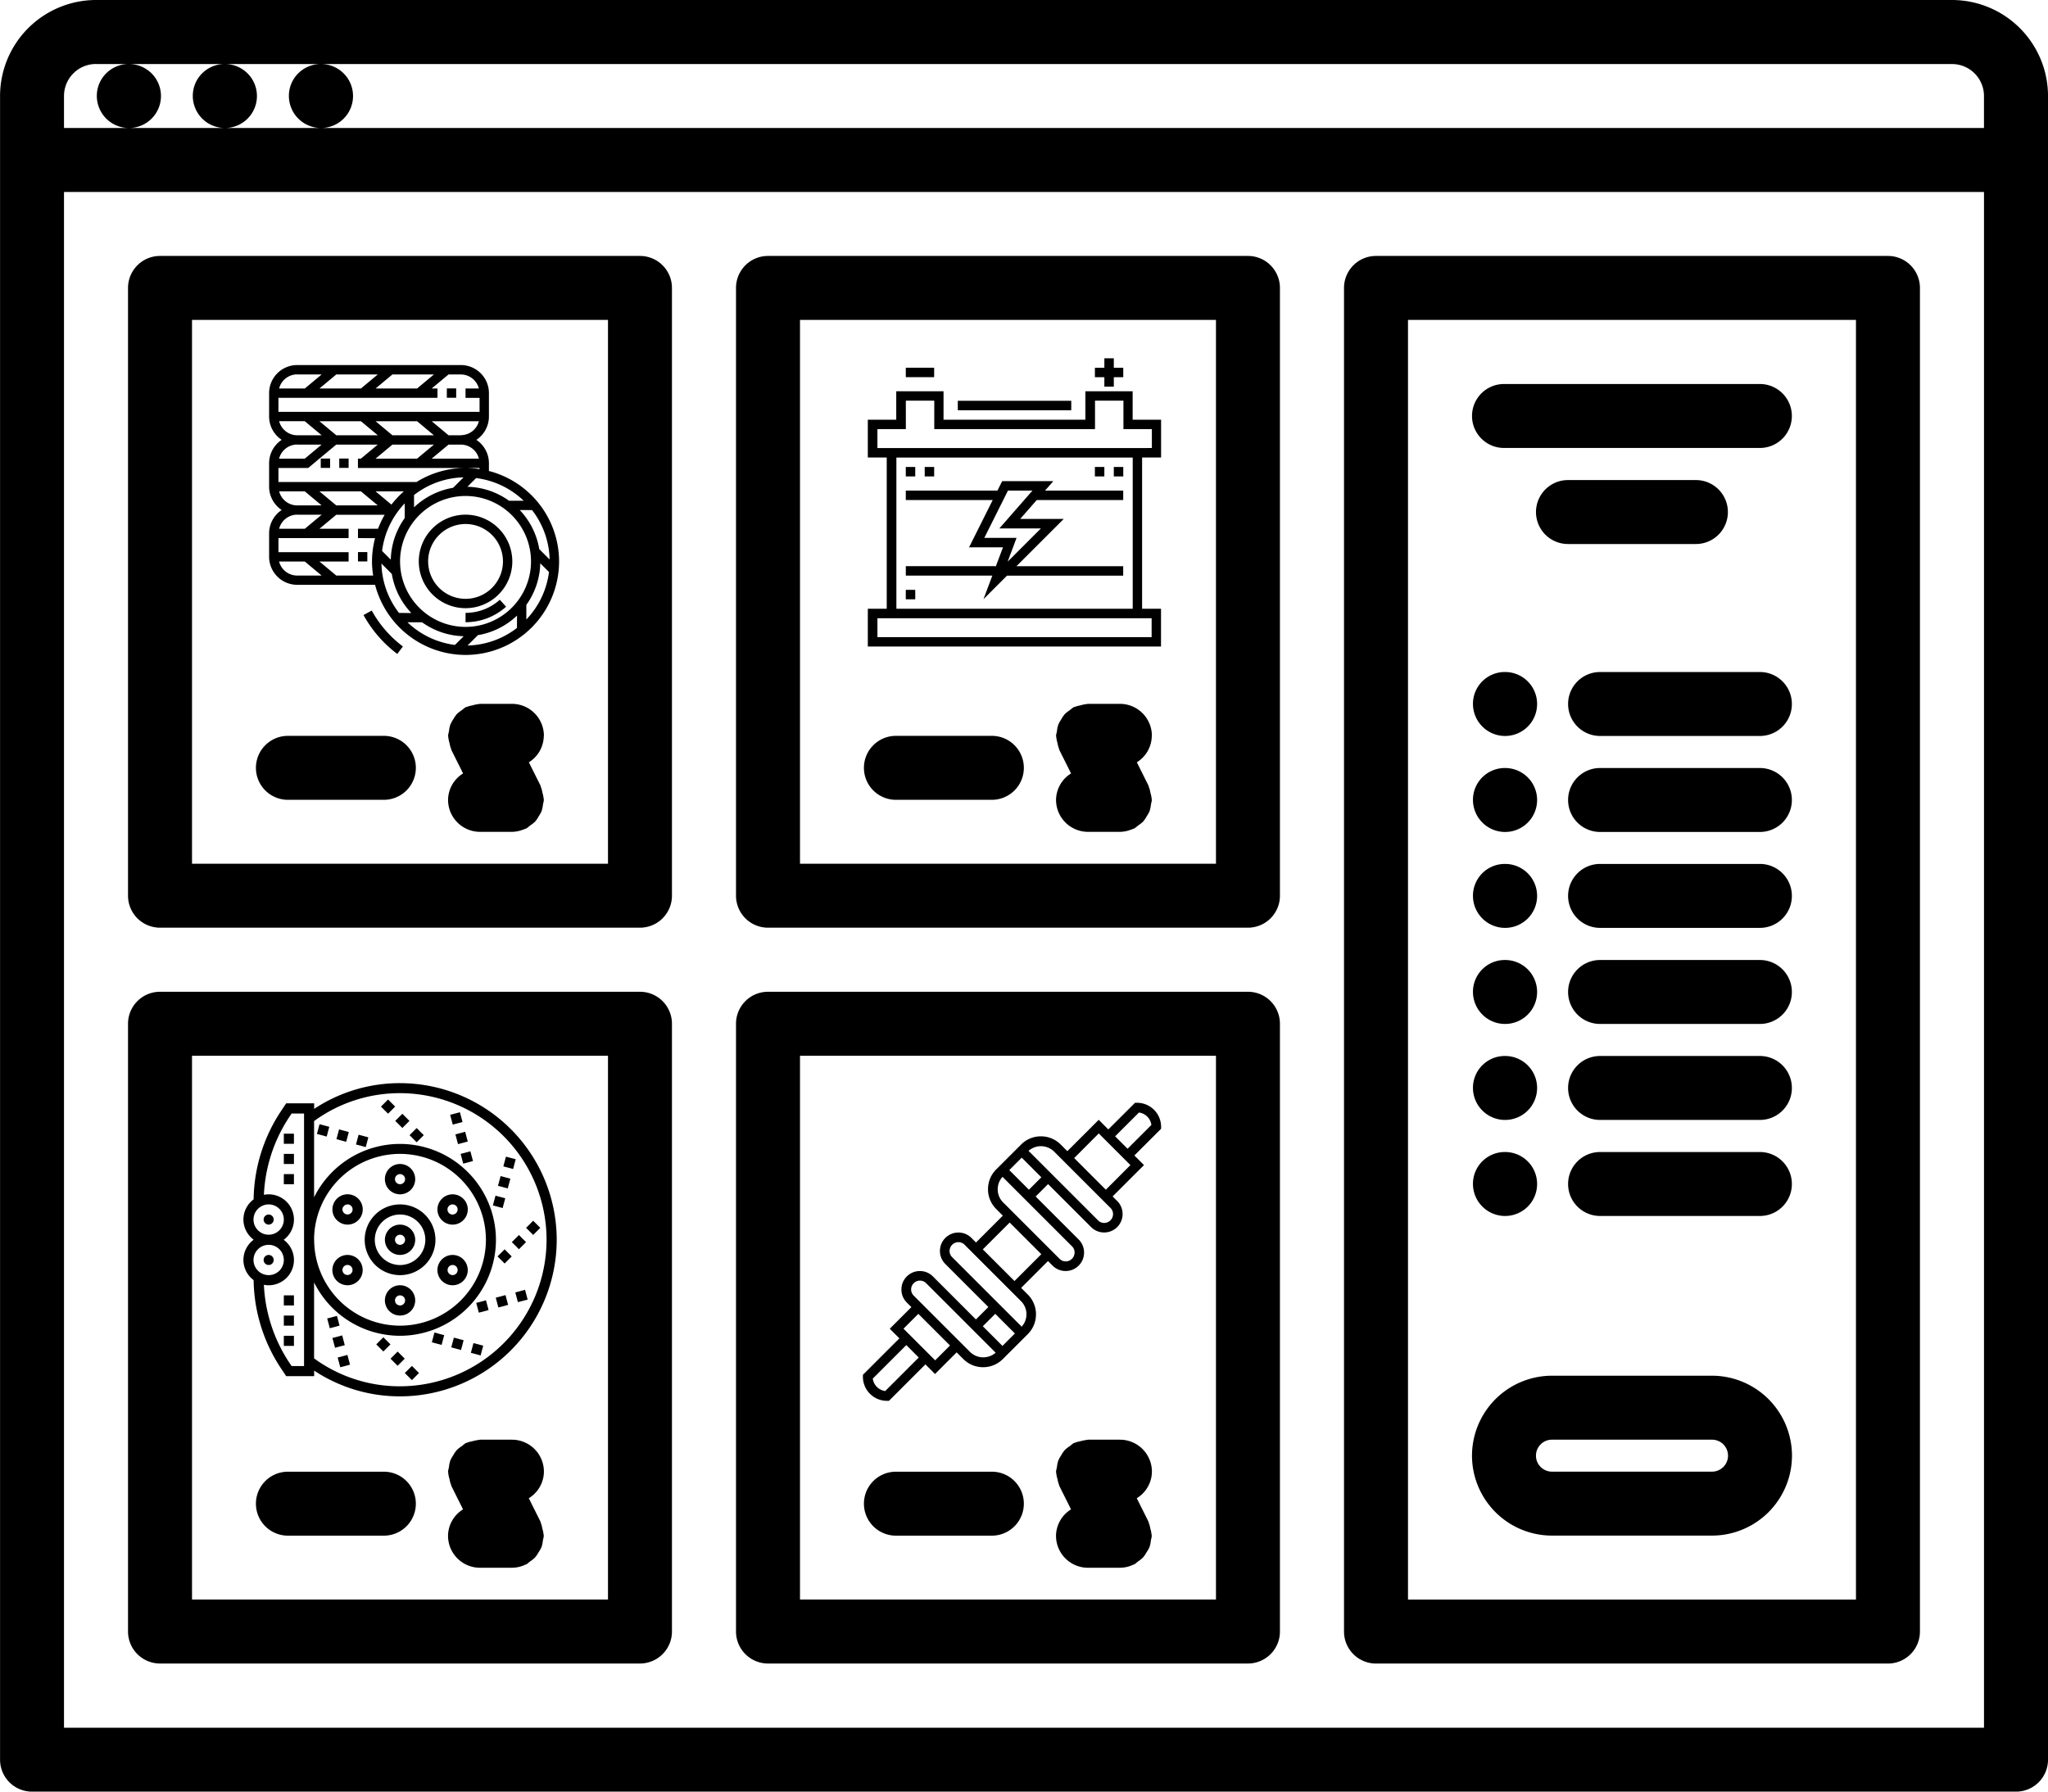 <svg xmlns="http://www.w3.org/2000/svg" width="115.257" height="100.857" viewBox="0 0 115.257 100.857">
  <g id="Grupo_80" data-name="Grupo 80" transform="translate(0 0)">
    <g id="Grupo_38" data-name="Grupo 38">
      <path id="Trazado_192" data-name="Trazado 192" d="M-564.17-1695.986H-668.621a5.409,5.409,0,0,0-5.4,5.4v93.653a1.8,1.8,0,0,0,1.8,1.8h111.655a1.8,1.8,0,0,0,1.8-1.8v-93.653A5.409,5.409,0,0,0-564.17-1695.986Zm-106.252,10.805h108.053v86.45H-670.422Zm1.8-7.2h1.837a1.792,1.792,0,0,0-1.79,1.8,1.808,1.808,0,0,0,1.81,1.8,1.8,1.8,0,0,0,1.8-1.8,1.8,1.8,0,0,0-1.8-1.8h5.381a1.792,1.792,0,0,0-1.79,1.8,1.808,1.808,0,0,0,1.81,1.8,1.8,1.8,0,0,0,1.8-1.8,1.8,1.8,0,0,0-1.8-1.8h5.388a1.792,1.792,0,0,0-1.79,1.8,1.808,1.808,0,0,0,1.81,1.8,1.8,1.8,0,0,0,1.8-1.8,1.8,1.8,0,0,0-1.8-1.8h91.786a1.8,1.8,0,0,1,1.8,1.8v1.8H-670.422v-1.8A1.8,1.8,0,0,1-668.621-1692.384Z" transform="translate(674.024 1695.986)"/>
      <path id="Trazado_193" data-name="Trazado 193" d="M-613.212-1631.986h-27.011a1.8,1.8,0,0,0-1.8,1.8v34.213a1.8,1.8,0,0,0,1.8,1.8h27.011a1.8,1.8,0,0,0,1.8-1.8v-34.213A1.8,1.8,0,0,0-613.212-1631.986Zm-1.8,34.213h-23.41v-30.611h23.41Z" transform="translate(649.228 1646.393)"/>
      <path id="Trazado_194" data-name="Trazado 194" d="M-608.247-1508.384h5.4a1.8,1.8,0,0,0,1.8-1.8,1.8,1.8,0,0,0-1.8-1.8h-5.4a1.8,1.8,0,0,0-1.8,1.8A1.8,1.8,0,0,0-608.247-1508.384Z" transform="translate(624.45 1553.406)"/>
      <path id="Trazado_195" data-name="Trazado 195" d="M-556.633-1518.185a1.8,1.8,0,0,0-1.8-1.8h-1.8c-.02,0-.036.011-.054.011a1.752,1.752,0,0,0-.353.072,1.914,1.914,0,0,0-.342.092.491.491,0,0,0-.054.014,1.609,1.609,0,0,0-.205.16,1.744,1.744,0,0,0-.3.236,1.807,1.807,0,0,0-.193.286,1.822,1.822,0,0,0-.166.3,1.691,1.691,0,0,0-.077.382,1.658,1.658,0,0,0-.05.25c0,.02.011.036.011.054a1.8,1.8,0,0,0,.072.355,1.658,1.658,0,0,0,.094.342.484.484,0,0,0,.014.054l.654,1.309a1.773,1.773,0,0,0-.845,1.488,1.8,1.8,0,0,0,1.8,1.8h1.8a1.781,1.781,0,0,0,.632-.128c.036-.013.068-.021.1-.036s.047-.014.07-.025a1.619,1.619,0,0,0,.205-.16,1.947,1.947,0,0,0,.3-.236,1.689,1.689,0,0,0,.191-.286,1.662,1.662,0,0,0,.167-.3,1.694,1.694,0,0,0,.077-.38,1.691,1.691,0,0,0,.05-.252c0-.02-.011-.036-.011-.054a1.755,1.755,0,0,0-.072-.353,1.651,1.651,0,0,0-.094-.342.466.466,0,0,0-.014-.054l-.654-1.309a1.774,1.774,0,0,0,.841-1.488Z" transform="translate(587.243 1559.605)"/>
      <path id="Trazado_196" data-name="Trazado 196" d="M-461.212-1631.986h-27.011a1.8,1.8,0,0,0-1.8,1.8v34.213a1.8,1.8,0,0,0,1.8,1.8h27.011a1.8,1.8,0,0,0,1.8-1.8v-34.213A1.8,1.8,0,0,0-461.212-1631.986Zm-1.8,34.213h-23.41v-30.611h23.41Z" transform="translate(531.444 1646.393)"/>
      <path id="Trazado_197" data-name="Trazado 197" d="M-456.247-1508.384h5.4a1.8,1.8,0,0,0,1.8-1.8,1.8,1.8,0,0,0-1.8-1.8h-5.4a1.8,1.8,0,0,0-1.8,1.8A1.8,1.8,0,0,0-456.247-1508.384Z" transform="translate(506.667 1553.406)"/>
      <path id="Trazado_198" data-name="Trazado 198" d="M-404.633-1518.185a1.8,1.8,0,0,0-1.8-1.8h-1.8c-.02,0-.036.011-.054.011a1.769,1.769,0,0,0-.355.072,1.9,1.9,0,0,0-.34.092.493.493,0,0,0-.054.014,1.607,1.607,0,0,0-.205.16,1.743,1.743,0,0,0-.3.236,1.805,1.805,0,0,0-.193.286,1.82,1.82,0,0,0-.166.3,1.689,1.689,0,0,0-.077.382,1.662,1.662,0,0,0-.05.25c0,.02.011.036.011.054a1.8,1.8,0,0,0,.072.355,1.656,1.656,0,0,0,.094.342.477.477,0,0,0,.014.054l.654,1.309a1.773,1.773,0,0,0-.845,1.488,1.8,1.8,0,0,0,1.8,1.8h1.8a1.781,1.781,0,0,0,.632-.128c.036-.013.068-.021.1-.036s.047-.014.07-.025a1.617,1.617,0,0,0,.205-.16,1.95,1.95,0,0,0,.3-.236,1.687,1.687,0,0,0,.191-.286,1.659,1.659,0,0,0,.167-.3,1.692,1.692,0,0,0,.077-.38,1.683,1.683,0,0,0,.05-.252c0-.02-.011-.036-.011-.054a1.755,1.755,0,0,0-.072-.353,1.653,1.653,0,0,0-.094-.342.472.472,0,0,0-.014-.054l-.654-1.309a1.774,1.774,0,0,0,.841-1.488Z" transform="translate(469.459 1559.605)"/>
      <path id="Trazado_199" data-name="Trazado 199" d="M-613.212-1447.986h-27.011a1.8,1.8,0,0,0-1.8,1.8v34.213a1.8,1.8,0,0,0,1.8,1.8h27.011a1.8,1.8,0,0,0,1.8-1.8v-34.213A1.8,1.8,0,0,0-613.212-1447.986Zm-1.8,34.213h-23.41v-30.611h23.41Z" transform="translate(649.228 1503.813)"/>
      <path id="Trazado_200" data-name="Trazado 200" d="M-608.247-1324.384h5.4a1.8,1.8,0,0,0,1.8-1.8,1.8,1.8,0,0,0-1.8-1.8h-5.4a1.8,1.8,0,0,0-1.8,1.8A1.8,1.8,0,0,0-608.247-1324.384Z" transform="translate(624.45 1410.827)"/>
      <path id="Trazado_201" data-name="Trazado 201" d="M-556.639-1334.185a1.8,1.8,0,0,0-1.8-1.8h-1.8a.532.532,0,0,0-.058.013,1.868,1.868,0,0,0-.337.067,1.7,1.7,0,0,0-.358.1c-.016.007-.036.005-.052.015a1.583,1.583,0,0,0-.2.158,1.663,1.663,0,0,0-.306.24,1.765,1.765,0,0,0-.191.283,1.845,1.845,0,0,0-.167.3,1.814,1.814,0,0,0-.077.382,1.683,1.683,0,0,0-.05.252c0,.02.011.036.011.054a1.754,1.754,0,0,0,.072.353,1.656,1.656,0,0,0,.094.342.484.484,0,0,0,.014.054l.654,1.309a1.775,1.775,0,0,0-.845,1.487,1.8,1.8,0,0,0,1.8,1.8h1.8l.011,0a1.785,1.785,0,0,0,.744-.176c.016-.009.034-.005.049-.013a1.751,1.751,0,0,0,.2-.158,1.721,1.721,0,0,0,.3-.24,1.78,1.78,0,0,0,.191-.283,1.945,1.945,0,0,0,.169-.3,1.78,1.78,0,0,0,.076-.38,1.685,1.685,0,0,0,.05-.252c0-.02-.011-.036-.011-.054a1.714,1.714,0,0,0-.072-.351,1.72,1.72,0,0,0-.094-.346c-.007-.016-.005-.036-.014-.052l-.654-1.309A1.769,1.769,0,0,0-556.639-1334.185Z" transform="translate(587.249 1417.026)"/>
      <path id="Trazado_202" data-name="Trazado 202" d="M-461.212-1447.986h-27.011a1.8,1.8,0,0,0-1.8,1.8v34.213a1.8,1.8,0,0,0,1.8,1.8h27.011a1.8,1.8,0,0,0,1.8-1.8v-34.213A1.8,1.8,0,0,0-461.212-1447.986Zm-1.8,34.213h-23.41v-30.611h23.41Z" transform="translate(531.444 1503.813)"/>
      <path id="Trazado_203" data-name="Trazado 203" d="M-456.247-1324.384h5.4a1.8,1.8,0,0,0,1.8-1.8,1.8,1.8,0,0,0-1.8-1.8h-5.4a1.8,1.8,0,0,0-1.8,1.8A1.8,1.8,0,0,0-456.247-1324.384Z" transform="translate(506.667 1410.827)"/>
      <path id="Trazado_204" data-name="Trazado 204" d="M-404.639-1334.185a1.8,1.8,0,0,0-1.8-1.8h-1.8a.534.534,0,0,0-.058.013,1.919,1.919,0,0,0-.339.067,1.715,1.715,0,0,0-.357.1c-.016.007-.036.005-.052.015a1.583,1.583,0,0,0-.2.158,1.66,1.66,0,0,0-.306.24,1.765,1.765,0,0,0-.191.283,1.848,1.848,0,0,0-.167.3,1.814,1.814,0,0,0-.077.382,1.687,1.687,0,0,0-.05.252c0,.02.011.036.011.054a1.754,1.754,0,0,0,.072.353,1.654,1.654,0,0,0,.094.342.477.477,0,0,0,.014.054l.654,1.309a1.775,1.775,0,0,0-.845,1.487,1.8,1.8,0,0,0,1.8,1.8h1.8l.011,0a1.785,1.785,0,0,0,.744-.176c.016-.009.034-.005.049-.013a1.754,1.754,0,0,0,.2-.158,1.722,1.722,0,0,0,.3-.24,1.774,1.774,0,0,0,.191-.283,1.942,1.942,0,0,0,.169-.3,1.778,1.778,0,0,0,.076-.38,1.688,1.688,0,0,0,.05-.252c0-.02-.011-.036-.011-.054a1.714,1.714,0,0,0-.072-.351,1.72,1.72,0,0,0-.094-.346c-.007-.016-.005-.036-.014-.052l-.654-1.309A1.769,1.769,0,0,0-404.639-1334.185Z" transform="translate(469.466 1417.026)"/>
      <path id="Trazado_205" data-name="Trazado 205" d="M-307.411-1631.986h-28.812a1.8,1.8,0,0,0-1.8,1.8v75.635a1.8,1.8,0,0,0,1.8,1.8h28.812a1.8,1.8,0,0,0,1.8-1.8v-75.635A1.8,1.8,0,0,0-307.411-1631.986Zm-1.8,75.635h-25.211v-72.034h25.211Z" transform="translate(413.661 1646.393)"/>
      <path id="Trazado_206" data-name="Trazado 206" d="M-303.982-1503.938H-304a1.792,1.792,0,0,0-1.79,1.8,1.808,1.808,0,0,0,1.81,1.8,1.8,1.8,0,0,0,1.8-1.8A1.8,1.8,0,0,0-303.982-1503.938Z" transform="translate(388.685 1547.17)"/>
      <path id="Trazado_207" data-name="Trazado 207" d="M-271.2-1503.938h-8.994a1.8,1.8,0,0,0-1.8,1.8,1.8,1.8,0,0,0,1.8,1.8h8.994a1.8,1.8,0,0,0,1.8-1.8A1.8,1.8,0,0,0-271.2-1503.938Z" transform="translate(370.243 1547.17)"/>
      <path id="Trazado_208" data-name="Trazado 208" d="M-303.982-1527.946H-304a1.792,1.792,0,0,0-1.79,1.8,1.808,1.808,0,0,0,1.81,1.8,1.8,1.8,0,0,0,1.8-1.8A1.8,1.8,0,0,0-303.982-1527.946Z" transform="translate(388.685 1565.774)"/>
      <path id="Trazado_209" data-name="Trazado 209" d="M-271.2-1527.946h-8.994a1.8,1.8,0,0,0-1.8,1.8,1.8,1.8,0,0,0,1.8,1.8h8.994a1.8,1.8,0,0,0,1.8-1.8A1.8,1.8,0,0,0-271.2-1527.946Z" transform="translate(370.243 1565.774)"/>
      <path id="Trazado_210" data-name="Trazado 210" d="M-304.223-1596.368h14.4a1.8,1.8,0,0,0,1.8-1.8,1.8,1.8,0,0,0-1.8-1.8h-14.4a1.8,1.8,0,0,0-1.8,1.8A1.8,1.8,0,0,0-304.223-1596.368Z" transform="translate(388.865 1621.584)"/>
      <path id="Trazado_211" data-name="Trazado 211" d="M-288.231-1572.352h7.2a1.8,1.8,0,0,0,1.8-1.8,1.8,1.8,0,0,0-1.8-1.8h-7.2a1.8,1.8,0,0,0-1.8,1.8A1.8,1.8,0,0,0-288.231-1572.352Z" transform="translate(376.473 1602.975)"/>
      <path id="Trazado_212" data-name="Trazado 212" d="M-303.982-1455.93H-304a1.791,1.791,0,0,0-1.79,1.8,1.807,1.807,0,0,0,1.81,1.8,1.8,1.8,0,0,0,1.8-1.8A1.8,1.8,0,0,0-303.982-1455.93Z" transform="translate(388.685 1509.969)"/>
      <path id="Trazado_213" data-name="Trazado 213" d="M-271.2-1455.93h-8.994a1.8,1.8,0,0,0-1.8,1.8,1.8,1.8,0,0,0,1.8,1.8h8.994a1.8,1.8,0,0,0,1.8-1.8A1.8,1.8,0,0,0-271.2-1455.93Z" transform="translate(370.243 1509.969)"/>
      <path id="Trazado_214" data-name="Trazado 214" d="M-303.982-1479.954H-304a1.792,1.792,0,0,0-1.79,1.8,1.808,1.808,0,0,0,1.81,1.8,1.8,1.8,0,0,0,1.8-1.8,1.8,1.8,0,0,0-1.8-1.8Z" transform="translate(388.685 1528.585)"/>
      <path id="Trazado_215" data-name="Trazado 215" d="M-271.2-1479.954h-8.994a1.8,1.8,0,0,0-1.8,1.8,1.8,1.8,0,0,0,1.8,1.8h8.994a1.8,1.8,0,0,0,1.8-1.8,1.8,1.8,0,0,0-1.8-1.8Z" transform="translate(370.243 1528.585)"/>
      <path id="Trazado_216" data-name="Trazado 216" d="M-303.982-1407.914H-304a1.791,1.791,0,0,0-1.79,1.8,1.807,1.807,0,0,0,1.81,1.8,1.8,1.8,0,0,0,1.8-1.8A1.8,1.8,0,0,0-303.982-1407.914Z" transform="translate(388.685 1472.762)"/>
      <path id="Trazado_217" data-name="Trazado 217" d="M-271.2-1407.914h-8.994a1.8,1.8,0,0,0-1.8,1.8,1.8,1.8,0,0,0,1.8,1.8h8.994a1.8,1.8,0,0,0,1.8-1.8A1.8,1.8,0,0,0-271.2-1407.914Z" transform="translate(370.243 1472.762)"/>
      <path id="Trazado_218" data-name="Trazado 218" d="M-303.982-1431.93H-304a1.791,1.791,0,0,0-1.79,1.8,1.807,1.807,0,0,0,1.81,1.8,1.8,1.8,0,0,0,1.8-1.8A1.8,1.8,0,0,0-303.982-1431.93Z" transform="translate(388.685 1491.372)"/>
      <path id="Trazado_219" data-name="Trazado 219" d="M-271.2-1431.93h-8.994a1.8,1.8,0,0,0-1.8,1.8,1.8,1.8,0,0,0,1.8,1.8h8.994a1.8,1.8,0,0,0,1.8-1.8A1.8,1.8,0,0,0-271.2-1431.93Z" transform="translate(370.243 1491.372)"/>
      <path id="Trazado_220" data-name="Trazado 220" d="M-301.53-1342.99h9.008a4.506,4.506,0,0,0,4.5-4.5,4.506,4.506,0,0,0-4.5-4.5h-9.008a4.506,4.506,0,0,0-4.5,4.5A4.506,4.506,0,0,0-301.53-1342.99Zm9.008-5.4a.9.9,0,0,1,.9.9.9.9,0,0,1-.9.9h-9.008a.9.9,0,0,1-.9-.9.9.9,0,0,1,.9-.9Z" transform="translate(388.871 1429.43)"/>
      <g id="Grupo_4" data-name="Grupo 4" transform="translate(15.145 20.548)">
        <g id="Grupo_3" data-name="Grupo 3" transform="translate(0)">
          <g id="Grupo_2" data-name="Grupo 2">
            <path id="Trazado_221" data-name="Trazado 221" d="M-594.373-1598.743v-.436a1.579,1.579,0,0,0-.708-1.316,1.579,1.579,0,0,0,.708-1.316v-1.316a1.581,1.581,0,0,0-1.579-1.579h-9.213a1.581,1.581,0,0,0-1.579,1.579v1.316a1.579,1.579,0,0,0,.708,1.316,1.579,1.579,0,0,0-.708,1.316v1.316a1.58,1.58,0,0,0,.708,1.316,1.579,1.579,0,0,0-.708,1.316v1.316a1.581,1.581,0,0,0,1.579,1.579h4.385a5.269,5.269,0,0,0,5.091,3.948,5.27,5.27,0,0,0,5.264-5.264A5.269,5.269,0,0,0-594.373-1598.743Zm2.426,2.2a4.71,4.71,0,0,1,.99,2.781l-.583-.583a4.2,4.2,0,0,0-1.1-2.2Zm-.474-.526h-.822a4.182,4.182,0,0,0-2.342-.785l.49-.49A4.718,4.718,0,0,1-592.421-1597.073Zm-2.516-2.369h-2.657l.947-.79h.695A1.052,1.052,0,0,1-594.937-1599.443Zm-5.691-1.316h-2.336l-.948-.79h2.336Zm-.125-.79h2.336l.947.79h-2.336Zm.948,1.316h2.336l-.947.79h-2.336Zm3.853-.526h-.695l-.947-.79h2.657A1.052,1.052,0,0,1-595.952-1600.759Zm-1.517-3.422-.947.79h-2.336l.948-.79Zm-3.159,0-.948.79h-2.336l.948-.79Zm-4.538,0h1.379l-.947.79h-1.447A1.052,1.052,0,0,1-605.165-1604.181Zm-1.053,1.316h8.95v-.526h-.326l.948-.79h.694a1.052,1.052,0,0,1,1.015.79h-.752v.527h.79v.789h-11.319Zm.037,1.316h1.447l.947.79h-1.379A1.052,1.052,0,0,1-606.18-1601.548Zm1.016,1.316h1.379l-.947.79h-1.447A1.052,1.052,0,0,1-605.165-1600.232Zm-1.053,1.316h1.675l1.579-1.316h2.336l-.948.79h-.168v.526h6.844v.066a5.247,5.247,0,0,0-.79-.066,5.225,5.225,0,0,0-2.759.79h-7.769Zm10.414.532-.583.583a4.2,4.2,0,0,0-2.2,1.1v-.692A4.707,4.707,0,0,1-595.8-1598.384Zm-4.949.784h1.594a5.289,5.289,0,0,0-.7.746Zm.125.79h-2.336l-.948-.79h2.336Zm1.517-.109v.822a4.18,4.18,0,0,0-.784,2.342l-.49-.49A4.718,4.718,0,0,1-599.111-1596.92Zm-7.07-.68h1.447l.947.79h-1.379A1.052,1.052,0,0,1-606.18-1597.6Zm1.016,1.316h1.379l-.947.79h-1.447A1.052,1.052,0,0,1-605.165-1596.284Zm0,3.422a1.052,1.052,0,0,1-1.016-.79h1.447l.947.79Zm4.385-2.106a5.244,5.244,0,0,0-.173,1.316,5.225,5.225,0,0,0,.066.79h-2.076l-.948-.79h1.642v-.527h-3.948v-.79h3.948v-.526h-1.642l.948-.789h2.723a5.264,5.264,0,0,0-.373.789h-1.129v.526Zm1.349,4.212a4.708,4.708,0,0,1-.99-2.781l.583.584a4.2,4.2,0,0,0,1.1,2.2Zm3.148,1.8a4.718,4.718,0,0,1-2.674-1.275h.822a4.182,4.182,0,0,0,2.342.784Zm-3.091-4.7a3.689,3.689,0,0,1,3.685-3.685,3.689,3.689,0,0,1,3.685,3.685,3.689,3.689,0,0,1-3.685,3.685A3.689,3.689,0,0,1-599.374-1593.652Zm6.58,3.742a4.708,4.708,0,0,1-2.781.99l.583-.583a4.194,4.194,0,0,0,2.2-1.1Zm.527-.474v-.822a4.18,4.18,0,0,0,.784-2.342l.491.49A4.72,4.72,0,0,1-592.267-1590.384Z" transform="translate(606.744 1604.707)"/>
            <path id="Trazado_222" data-name="Trazado 222" d="M-564.063-1564.657a2.635,2.635,0,0,0-2.632-2.632,2.635,2.635,0,0,0-2.632,2.632,2.635,2.635,0,0,0,2.632,2.632A2.635,2.635,0,0,0-564.063-1564.657Zm-4.738,0a2.108,2.108,0,0,1,2.106-2.106,2.108,2.108,0,0,1,2.106,2.106,2.108,2.108,0,0,1-2.106,2.106A2.108,2.108,0,0,1-568.8-1564.657Z" transform="translate(577.75 1575.712)"/>
            <rect id="Rectángulo_1" data-name="Rectángulo 1" width="0.526" height="0.526" transform="translate(10.002 1.316)"/>
            <rect id="Rectángulo_2" data-name="Rectángulo 2" width="0.526" height="0.526" transform="translate(3.948 5.264)"/>
            <rect id="Rectángulo_3" data-name="Rectángulo 3" width="0.526" height="0.526" transform="translate(2.906 5.264)"/>
            <path id="Trazado_223" data-name="Trazado 223" d="M-557.634-1545.272v.526a3.415,3.415,0,0,0,2.281-.872l-.351-.392A2.89,2.89,0,0,1-557.634-1545.272Z" transform="translate(568.689 1559.223)"/>
            <rect id="Rectángulo_4" data-name="Rectángulo 4" width="0.526" height="0.526" transform="translate(5.001 10.529)"/>
            <path id="Trazado_224" data-name="Trazado 224" d="M-582.68-1543.3l-.462.253a6.92,6.92,0,0,0,1.9,2.19l.316-.421A6.391,6.391,0,0,1-582.68-1543.3Z" transform="translate(588.455 1557.12)"/>
          </g>
        </g>
      </g>
      <g id="Grupo_7" data-name="Grupo 7" transform="translate(48.848 20.167)">
        <g id="Grupo_6" data-name="Grupo 6" transform="translate(0)">
          <g id="Grupo_5" data-name="Grupo 5">
            <path id="Trazado_225" data-name="Trazado 225" d="M-440.532-1594.4v-2.128h-1.6v-1.6h-2.661v1.6h-7.982v-1.6h-2.661v1.6h-1.6v2.128h1.064v8.513h-1.064v2.128h16.5v-2.128H-441.6v-8.513Zm-.532,9.046v1.064h-15.431v-1.064h15.431Zm-1.064-.532h-13.3v-8.513h13.3v8.513Zm.532-9.046h-14.9V-1596h1.6v-1.6h1.6v1.6h9.046v-1.6h1.6v1.6h1.6v1.064Z" transform="translate(457.027 1599.987)"/>
            <rect id="Rectángulo_5" data-name="Rectángulo 5" width="6.385" height="0.532" transform="translate(5.055 2.394)"/>
            <path id="Trazado_226" data-name="Trazado 226" d="M-443.2-1569.026l1.322-1.323h6.541v-.532h-6.009l2.661-2.661h-2.45l.931-1.064h4.868v-.532h-4.4l.466-.532h-2.879l-.266.532h-5.157v.532h4.891l-1.33,2.66h1.909l-.414,1.1v-.04h-5.055v.532h4.87Zm.047-3.451,1.33-2.66h1.378l-1.862,2.129h2.338l-1.87,1.87.5-1.338Z" transform="translate(449.7 1582.587)"/>
            <rect id="Rectángulo_6" data-name="Rectángulo 6" width="1.596" height="0.532" transform="translate(2.128 0.532)"/>
            <path id="Trazado_227" data-name="Trazado 227" d="M-399.765-1604.8h.532v-.532h.532v-.532h-.532v-.532h-.532v.532h-.532v.532h.532Z" transform="translate(413.068 1606.398)"/>
            <rect id="Rectángulo_7" data-name="Rectángulo 7" width="0.532" height="0.532" transform="translate(2.128 6.119)"/>
            <rect id="Rectángulo_8" data-name="Rectángulo 8" width="0.532" height="0.532" transform="translate(3.193 6.119)"/>
            <rect id="Rectángulo_9" data-name="Rectángulo 9" width="0.532" height="0.532" transform="translate(2.128 13.036)"/>
            <rect id="Rectángulo_10" data-name="Rectángulo 10" width="0.532" height="0.532" transform="translate(13.835 6.119)"/>
            <rect id="Rectángulo_11" data-name="Rectángulo 11" width="0.532" height="0.532" transform="translate(12.77 6.119)"/>
          </g>
        </g>
      </g>
      <path id="Trazado_228" data-name="Trazado 228" d="M-576.945-1388.054a.854.854,0,0,0,.853-.853.854.854,0,0,0-.853-.853.854.854,0,0,0-.853.853A.854.854,0,0,0-576.945-1388.054Zm0-1.137a.285.285,0,0,1,.284.284.285.285,0,0,1-.284.285.285.285,0,0,1-.285-.285A.285.285,0,0,1-576.945-1389.191Z" transform="translate(599.459 1458.695)"/>
      <path id="Trazado_229" data-name="Trazado 229" d="M-576.945-1403.214a.854.854,0,0,0,.853-.854.854.854,0,0,0-.853-.853.854.854,0,0,0-.853.853A.854.854,0,0,0-576.945-1403.214Zm0-1.138a.285.285,0,0,1,.284.284.285.285,0,0,1-.284.285.285.285,0,0,1-.285-.285A.285.285,0,0,1-576.945-1404.352Z" transform="translate(599.459 1470.443)"/>
      <path id="Trazado_230" data-name="Trazado 230" d="M-590.5-1395.748a.847.847,0,0,0,.425.114.853.853,0,0,0,.74-.427.855.855,0,0,0-.312-1.166.855.855,0,0,0-1.166.313.847.847,0,0,0-.085.647.849.849,0,0,0,.4.518Zm.18-.881a.285.285,0,0,1,.247-.142.284.284,0,0,1,.142.038.284.284,0,0,1,.1.388.285.285,0,0,1-.388.1.283.283,0,0,1-.133-.173.283.283,0,0,1,.028-.216Z" transform="translate(609.635 1464.568)"/>
      <path id="Trazado_231" data-name="Trazado 231" d="M-589.648-1380.587a.855.855,0,0,0,.312-1.166.855.855,0,0,0-1.166-.312.855.855,0,0,0-.312,1.166.854.854,0,0,0,.741.426A.85.85,0,0,0-589.648-1380.587Zm-.673-.6a.285.285,0,0,1,.1-.389.285.285,0,0,1,.389.1.285.285,0,0,1-.1.388.285.285,0,0,1-.389-.1Z" transform="translate(609.633 1452.82)"/>
      <path id="Trazado_232" data-name="Trazado 232" d="M-576.945-1374.6a.854.854,0,0,0-.853.853.854.854,0,0,0,.853.853.854.854,0,0,0,.853-.853A.854.854,0,0,0-576.945-1374.6Zm0,1.138a.285.285,0,0,1-.285-.284.285.285,0,0,1,.285-.284.285.285,0,0,1,.284.284A.285.285,0,0,1-576.945-1373.461Z" transform="translate(599.459 1446.947)"/>
      <path id="Trazado_233" data-name="Trazado 233" d="M-563.388-1382.064a.855.855,0,0,0-1.165.313.855.855,0,0,0,.312,1.166h0a.849.849,0,0,0,.425.114.854.854,0,0,0,.741-.426A.855.855,0,0,0-563.388-1382.064Zm-.18.881a.284.284,0,0,1-.389.1.285.285,0,0,1-.1-.389.284.284,0,0,1,.389-.1A.284.284,0,0,1-563.569-1381.183Z" transform="translate(589.285 1452.819)"/>
      <path id="Trazado_234" data-name="Trazado 234" d="M-563.814-1395.633a.847.847,0,0,0,.425-.114.847.847,0,0,0,.4-.518.848.848,0,0,0-.085-.647.854.854,0,0,0-1.166-.312.854.854,0,0,0-.312,1.165A.854.854,0,0,0-563.814-1395.633Zm-.144-1.1a.283.283,0,0,1,.142-.038.284.284,0,0,1,.247.142.283.283,0,0,1,.028.216.282.282,0,0,1-.133.173.285.285,0,0,1-.389-.1.284.284,0,0,1,.1-.388Z" transform="translate(589.285 1464.568)"/>
      <path id="Trazado_235" data-name="Trazado 235" d="M-580.861-1390.832a1.993,1.993,0,0,0,1.991-1.991,1.993,1.993,0,0,0-1.991-1.991,1.993,1.993,0,0,0-1.991,1.991A1.993,1.993,0,0,0-580.861-1390.832Zm0-3.413a1.424,1.424,0,0,1,1.422,1.422,1.424,1.424,0,0,1-1.422,1.422,1.424,1.424,0,0,1-1.422-1.422A1.424,1.424,0,0,1-580.861-1394.245Z" transform="translate(603.376 1462.611)"/>
      <path id="Trazado_236" data-name="Trazado 236" d="M-603.066-1412.5h.569v.569h-.569Z" transform="translate(619.039 1476.316)"/>
      <path id="Trazado_237" data-name="Trazado 237" d="M-603.066-1407.448h.569v.569h-.569Z" transform="translate(619.039 1472.401)"/>
      <path id="Trazado_238" data-name="Trazado 238" d="M-603.066-1402.394h.569v.569h-.569Z" transform="translate(619.039 1468.485)"/>
      <path id="Trazado_239" data-name="Trazado 239" d="M-603.066-1361.965h.569v.569h-.569Z" transform="translate(619.039 1437.157)"/>
      <path id="Trazado_240" data-name="Trazado 240" d="M-603.066-1367.019h.569v.569h-.569Z" transform="translate(619.039 1441.073)"/>
      <path id="Trazado_241" data-name="Trazado 241" d="M-603.066-1372.072h.569v.569h-.569Z" transform="translate(619.039 1444.988)"/>
      <circle id="Elipse_1" data-name="Elipse 1" cx="0.284" cy="0.284" r="0.284" transform="translate(14.836 70.641)"/>
      <circle id="Elipse_2" data-name="Elipse 2" cx="0.284" cy="0.284" r="0.284" transform="translate(14.836 68.366)"/>
      <path id="Trazado_242" data-name="Trazado 242" d="M-604.357-1425.135a8.732,8.732,0,0,0-4.835,1.449V-1424h-1.574l-.286.429a9.211,9.211,0,0,0-1.547,4.978,1.416,1.416,0,0,0-.574,1.135,1.417,1.417,0,0,0,.578,1.137,1.417,1.417,0,0,0-.578,1.138,1.416,1.416,0,0,0,.574,1.135,9.211,9.211,0,0,0,1.547,4.977l.286.429h1.574v-.311a8.733,8.733,0,0,0,4.835,1.449,8.827,8.827,0,0,0,8.816-8.817A8.827,8.827,0,0,0-604.357-1425.135Zm-8.248,7.679a.854.854,0,0,1,.853-.853.854.854,0,0,1,.853.853.854.854,0,0,1-.853.853A.854.854,0,0,1-612.605-1417.456Zm.853,1.422a.854.854,0,0,1,.853.853.854.854,0,0,1-.853.853.854.854,0,0,1-.853-.853A.854.854,0,0,1-611.752-1416.034Zm1.991,6.826h-.7l-.117-.176a8.641,8.641,0,0,1-1.442-4.4,1.419,1.419,0,0,0,.269.027,1.424,1.424,0,0,0,1.422-1.422,1.417,1.417,0,0,0-.578-1.138,1.416,1.416,0,0,0,.578-1.137,1.423,1.423,0,0,0-1.422-1.422,1.4,1.4,0,0,0-.269.027,8.642,8.642,0,0,1,1.442-4.4l.117-.176h.7Zm5.4,1.138a8.173,8.173,0,0,1-4.835-1.571v-4.278a5.4,5.4,0,0,0,4.835,3.005,5.41,5.41,0,0,0,5.4-5.4,5.41,5.41,0,0,0-5.4-5.4,5.4,5.4,0,0,0-4.835,3.005V-1423a8.172,8.172,0,0,1,4.835-1.571,8.257,8.257,0,0,1,8.248,8.248A8.257,8.257,0,0,1-604.357-1408.071Zm-4.835-8.248a4.84,4.84,0,0,1,4.835-4.835,4.84,4.84,0,0,1,4.835,4.835,4.84,4.84,0,0,1-4.835,4.835A4.84,4.84,0,0,1-609.192-1416.319Z" transform="translate(626.872 1486.106)"/>
      <path id="Trazado_243" data-name="Trazado 243" d="M-576.393-1357.623l.4-.4.4.4-.4.4Z" transform="translate(598.371 1434.104)"/>
      <path id="Trazado_244" data-name="Trazado 244" d="M-579.965-1361.195l.4-.4.4.4-.4.4Z" transform="translate(601.139 1436.871)"/>
      <path id="Trazado_245" data-name="Trazado 245" d="M-572.825-1354.035l.4-.4.4.4-.4.4Z" transform="translate(595.606 1431.323)"/>
      <path id="Trazado_246" data-name="Trazado 246" d="M-556.3-1359.6l.147-.549.549.147-.147.549Z" transform="translate(582.799 1435.751)"/>
      <path id="Trazado_247" data-name="Trazado 247" d="M-561.2-1360.953l.147-.549.549.147-.147.55Z" transform="translate(586.596 1436.798)"/>
      <path id="Trazado_248" data-name="Trazado 248" d="M-566.063-1362.223l.147-.549.549.147-.147.549Z" transform="translate(590.366 1437.782)"/>
      <path id="Trazado_249" data-name="Trazado 249" d="M-554.966-1370.694l.549-.147.147.55-.549.147Z" transform="translate(581.767 1444.035)"/>
      <path id="Trazado_250" data-name="Trazado 250" d="M-545.2-1373.312l.549-.147.147.549-.549.147Z" transform="translate(574.2 1446.063)"/>
      <path id="Trazado_251" data-name="Trazado 251" d="M-550.083-1372l.549-.147.147.55-.549.147Z" transform="translate(577.983 1445.049)"/>
      <path id="Trazado_252" data-name="Trazado 252" d="M-546.071-1386.765l.4-.4.4.4-.4.4Z" transform="translate(574.875 1456.685)"/>
      <path id="Trazado_253" data-name="Trazado 253" d="M-549.645-1383.191l.4-.4.4.4-.4.4Z" transform="translate(577.644 1453.916)"/>
      <path id="Trazado_254" data-name="Trazado 254" d="M-542.5-1390.337l.4-.4.4.4-.4.4Z" transform="translate(572.106 1459.453)"/>
      <path id="Trazado_255" data-name="Trazado 255" d="M-549.525-1401.348l.147-.549.549.147-.147.55Z" transform="translate(577.551 1468.099)"/>
      <path id="Trazado_256" data-name="Trazado 256" d="M-548.189-1406.21l.147-.549.549.147-.147.55Z" transform="translate(576.516 1471.867)"/>
      <path id="Trazado_257" data-name="Trazado 257" d="M-550.806-1396.446l.147-.549.549.147-.147.549Z" transform="translate(578.544 1464.301)"/>
      <path id="Trazado_258" data-name="Trazado 258" d="M-560.173-1412.837l.549-.147.147.55-.549.147Z" transform="translate(585.802 1476.691)"/>
      <path id="Trazado_259" data-name="Trazado 259" d="M-561.482-1417.719l.549-.147.147.549-.55.147Z" transform="translate(586.816 1480.474)"/>
      <path id="Trazado_260" data-name="Trazado 260" d="M-558.865-1407.956l.549-.147.147.55-.549.147Z" transform="translate(584.788 1472.909)"/>
      <path id="Trazado_261" data-name="Trazado 261" d="M-571.64-1413.512l.4-.4.4.4-.4.4Z" transform="translate(594.688 1477.411)"/>
      <path id="Trazado_262" data-name="Trazado 262" d="M-578.786-1420.659l.4-.4.4.4-.4.4Z" transform="translate(600.225 1482.95)"/>
      <path id="Trazado_263" data-name="Trazado 263" d="M-575.215-1417.086l.4-.4.4.4-.4.4Z" transform="translate(597.458 1480.181)"/>
      <path id="Trazado_264" data-name="Trazado 264" d="M-594.791-1414.32l.147-.55.549.147-.147.549Z" transform="translate(612.627 1478.152)"/>
      <path id="Trazado_265" data-name="Trazado 265" d="M-589.914-1413.017l.147-.549.549.147-.147.549Z" transform="translate(608.848 1477.142)"/>
      <path id="Trazado_266" data-name="Trazado 266" d="M-585.027-1411.7l.147-.549.549.147-.147.55Z" transform="translate(605.061 1476.123)"/>
      <path id="Trazado_267" data-name="Trazado 267" d="M-590.918-1361.913l.549-.147.147.55-.549.147Z" transform="translate(609.626 1437.23)"/>
      <path id="Trazado_268" data-name="Trazado 268" d="M-592.226-1366.794l.549-.147.147.549-.549.147Z" transform="translate(610.64 1441.012)"/>
      <path id="Trazado_269" data-name="Trazado 269" d="M-589.608-1357.03l.549-.147.147.549-.549.147Z" transform="translate(608.611 1433.446)"/>
      <path id="Trazado_270" data-name="Trazado 270" d="M-441.491-1418.873a1.354,1.354,0,0,0-1.353-1.353h-.112l-1.505,1.5-.541-.541-1.765,1.765-.373-.373a1.566,1.566,0,0,0-1.115-.462,1.566,1.566,0,0,0-1.115.462l-1.4,1.4a1.566,1.566,0,0,0-.462,1.115,1.566,1.566,0,0,0,.462,1.115l.373.373-1.511,1.511-.261-.261a1.029,1.029,0,0,0-.732-.3,1.037,1.037,0,0,0-1.036,1.036,1.028,1.028,0,0,0,.3.732l2.425,2.425-.7.7-2.425-2.425a1.029,1.029,0,0,0-.732-.3,1.037,1.037,0,0,0-1.036,1.036,1.028,1.028,0,0,0,.3.733l.261.261-1.217,1.218.541.541-2.052,2.052v.112a1.354,1.354,0,0,0,1.353,1.353h.112l2.052-2.052.541.541,1.217-1.217.373.373a1.565,1.565,0,0,0,1.115.462,1.565,1.565,0,0,0,1.115-.462l1.4-1.4a1.566,1.566,0,0,0,.462-1.115,1.566,1.566,0,0,0-.462-1.115l-.373-.373,1.511-1.511.261.261a1.029,1.029,0,0,0,.733.3,1.037,1.037,0,0,0,1.036-1.036,1.029,1.029,0,0,0-.3-.733l-2.425-2.425.7-.7,2.425,2.425a1.028,1.028,0,0,0,.732.3,1.037,1.037,0,0,0,1.036-1.036,1.029,1.029,0,0,0-.3-.732l-.261-.261,1.765-1.765-.541-.541,1.505-1.505ZM-457.017-1404a.814.814,0,0,1-.7-.7l1.887-1.887.7.7Zm2.811-1.728-1.782-1.782.835-.835,1.782,1.782Zm1.973-.462-3.181-3.181a.491.491,0,0,1-.145-.35.5.5,0,0,1,.495-.495.492.492,0,0,1,.35.145l3.912,3.913a1.061,1.061,0,0,1-1.431-.032Zm1.814-.35-1.105-1.106.7-.7,1.105,1.105Zm1.082-1.083-3.913-3.912a.492.492,0,0,1-.145-.35.5.5,0,0,1,.495-.495.49.49,0,0,1,.35.145l3.181,3.181a1.029,1.029,0,0,1,.3.732A1.028,1.028,0,0,1-449.338-1407.623Zm-.405-2.569-1.782-1.782,1.511-1.511,1.782,1.782Zm3.382-1.6a.5.5,0,0,1-.495.495.492.492,0,0,1-.35-.145l-3.181-3.181a1.029,1.029,0,0,1-.3-.733,1.029,1.029,0,0,1,.271-.7l3.913,3.912a.492.492,0,0,1,.145.35Zm-2.57-3.54-1.105-1.106.7-.7,1.105,1.105Zm4.24,1.87a.492.492,0,0,1-.35-.145l-3.912-3.913a1.06,1.06,0,0,1,1.431.032l3.181,3.181a.492.492,0,0,1,.145.35.5.5,0,0,1-.495.495Zm.089-1.87-1.782-1.782L-445-1418.5l1.782,1.782Zm1.223-2.306-.7-.7,1.34-1.34a.814.814,0,0,1,.7.7Z" transform="translate(506.835 1482.302)"/>
    </g>
  </g>
</svg>
